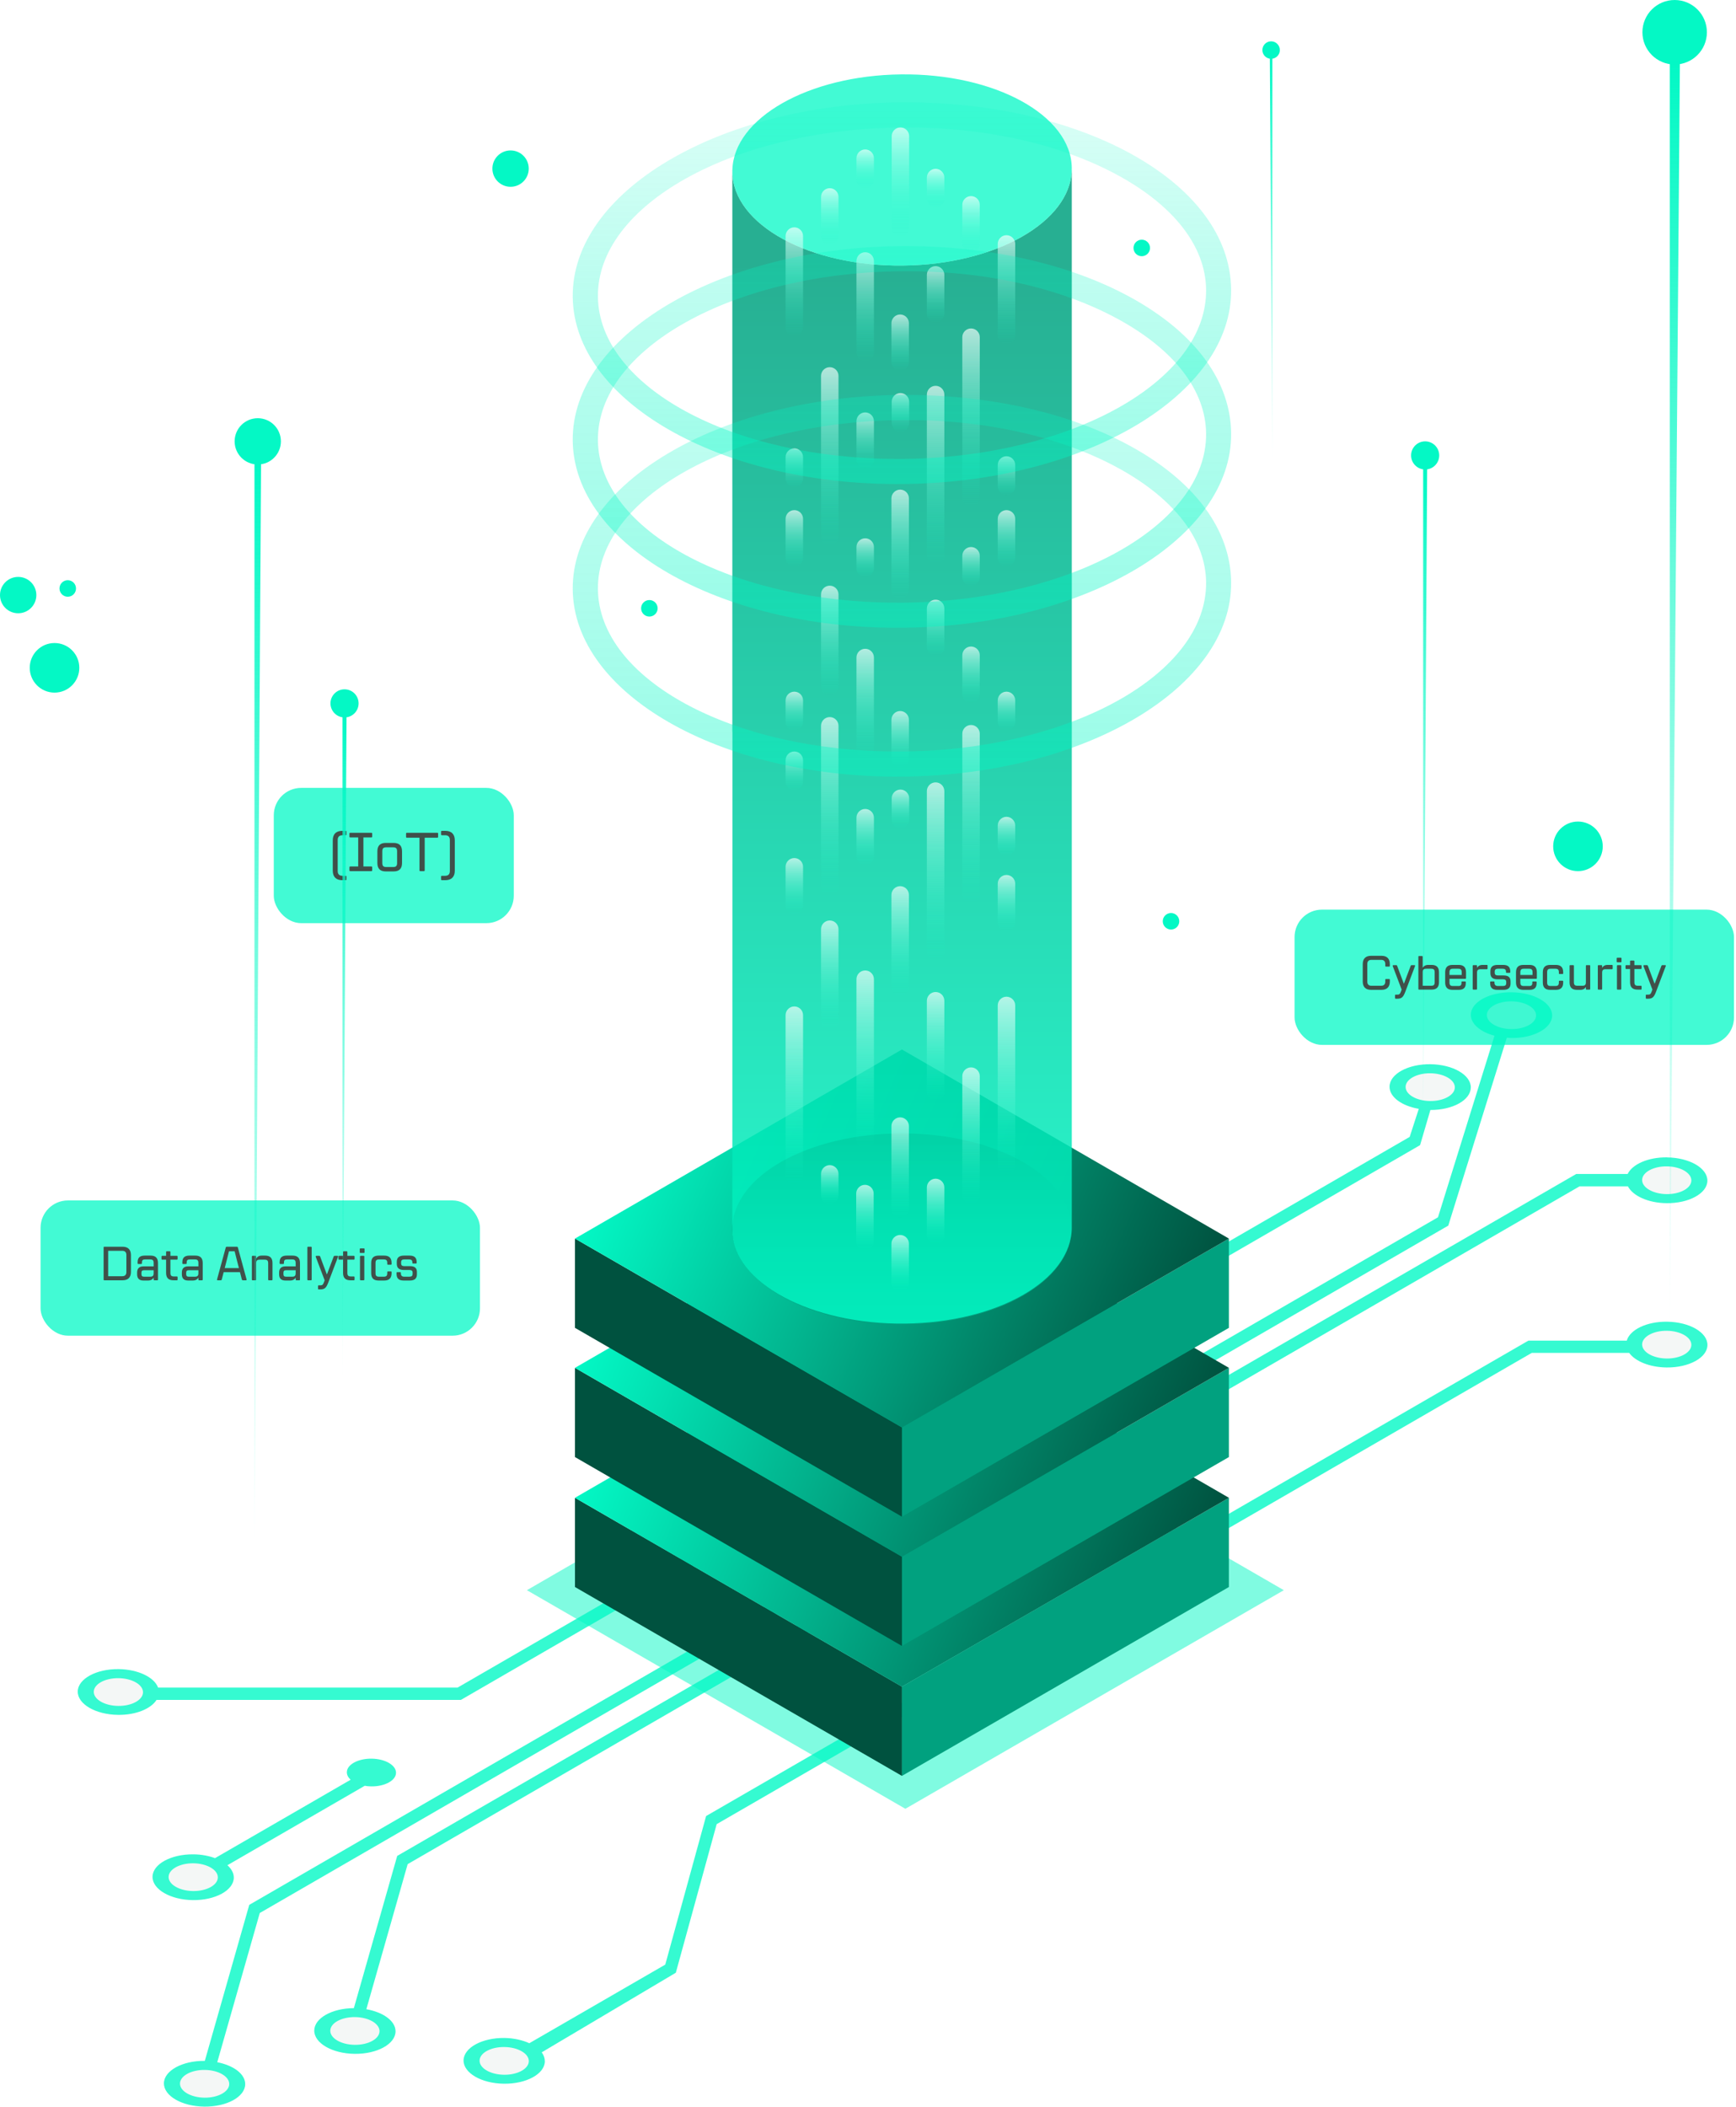 <svg width="676" height="820" viewBox="0 0 676 820" fill="none" xmlns="http://www.w3.org/2000/svg">
<g opacity="0.75" filter="url(#filter0_b_219_402)">
<rect x="106.613" y="306.677" width="93.451" height="52.648" rx="10.667" fill="#03F8C5"/>
<path d="M173.363 342.601H172.083C171.87 342.601 171.763 342.495 171.763 342.281V341.215C171.763 341.001 171.87 340.895 172.083 340.895H173.363C174.537 340.895 175.177 340.255 175.177 339.081V326.921C175.177 325.748 174.537 325.108 173.363 325.108H172.083C171.87 325.108 171.763 325.001 171.763 324.788V323.721C171.763 323.508 171.87 323.401 172.083 323.401H173.363C175.817 323.401 177.097 324.681 177.097 327.135V338.868C177.097 341.321 175.817 342.601 173.363 342.601Z" fill="#00150E"/>
<path d="M158.445 324.148H170.285C170.499 324.148 170.605 324.255 170.605 324.468V325.748C170.605 325.961 170.499 326.068 170.285 326.068H165.379V338.761C165.379 338.975 165.272 339.081 165.059 339.081H163.672C163.459 339.081 163.352 338.975 163.352 338.761V326.068H158.445C158.232 326.068 158.125 325.961 158.125 325.748V324.468C158.125 324.255 158.232 324.148 158.445 324.148Z" fill="#00150E"/>
<path d="M153.244 339.188H150.257C148.017 339.188 146.95 338.121 146.95 335.881V331.401C146.95 329.161 148.017 328.095 150.257 328.095H153.244C155.484 328.095 156.55 329.161 156.55 331.401V335.881C156.55 338.121 155.484 339.188 153.244 339.188ZM150.47 337.481H153.03C154.225 337.481 154.63 337.076 154.63 335.881V331.401C154.63 330.207 154.225 329.801 153.03 329.801H150.47C149.276 329.801 148.87 330.207 148.87 331.401V335.881C148.87 337.076 149.276 337.481 150.47 337.481Z" fill="#00150E"/>
<path d="M144.607 325.961H141.513V337.268H144.607C144.82 337.268 144.927 337.375 144.927 337.588V338.761C144.927 338.975 144.82 339.081 144.607 339.081H136.393C136.18 339.081 136.073 338.975 136.073 338.761V337.588C136.073 337.375 136.18 337.268 136.393 337.268H139.487V325.961H136.393C136.18 325.961 136.073 325.855 136.073 325.641V324.468C136.073 324.255 136.18 324.148 136.393 324.148H144.607C144.82 324.148 144.927 324.255 144.927 324.468V325.641C144.927 325.855 144.82 325.961 144.607 325.961Z" fill="#00150E"/>
<path d="M134.594 342.601H133.314C130.86 342.601 129.58 341.321 129.58 338.868V327.135C129.58 324.681 130.86 323.401 133.314 323.401H134.594C134.807 323.401 134.914 323.508 134.914 323.721V324.788C134.914 325.001 134.807 325.108 134.594 325.108H133.314C132.14 325.108 131.5 325.748 131.5 326.921V339.081C131.5 340.255 132.14 340.895 133.314 340.895H134.594C134.807 340.895 134.914 341.001 134.914 341.215V342.281C134.914 342.495 134.807 342.601 134.594 342.601Z" fill="#00150E"/>
</g>
<g opacity="0.75" filter="url(#filter1_b_219_402)">
<rect x="15.794" y="467.255" width="171.107" height="52.648" rx="10.667" fill="#03F8C5"/>
<path d="M159.55 498.433H157.217C155.257 498.433 154.417 497.593 154.417 495.819V495.446C154.417 495.259 154.51 495.166 154.697 495.166H155.817C156.004 495.166 156.097 495.259 156.097 495.446V495.633C156.097 496.51 156.526 496.939 157.404 496.939H159.457C160.297 496.939 160.67 496.566 160.67 495.913V495.259C160.67 494.699 160.297 494.326 159.457 494.326H157.31C155.388 494.326 154.51 493.542 154.51 491.899V491.153C154.51 489.566 155.35 488.726 157.31 488.726H159.457C161.417 488.726 162.257 489.566 162.257 491.339V491.526C162.257 491.713 162.164 491.806 161.977 491.806H160.857C160.67 491.806 160.577 491.713 160.577 491.526V491.339C160.577 490.555 160.148 490.219 159.308 490.219H157.404C156.564 490.219 156.19 490.593 156.19 491.246V491.806C156.19 492.459 156.564 492.833 157.404 492.833H159.644C161.566 492.833 162.35 493.617 162.35 495.166V496.006C162.35 497.593 161.51 498.433 159.55 498.433Z" fill="#00150E"/>
<path d="M149.586 498.433H147.439C145.479 498.433 144.546 497.499 144.546 495.539V491.619C144.546 489.659 145.479 488.726 147.439 488.726H149.586C151.546 488.726 152.479 489.659 152.479 491.619V491.993C152.479 492.179 152.386 492.273 152.199 492.273H151.079C150.893 492.273 150.799 492.179 150.799 491.993V491.619C150.799 490.574 150.445 490.219 149.399 490.219H147.626C146.581 490.219 146.226 490.574 146.226 491.619V495.539C146.226 496.585 146.581 496.939 147.626 496.939H149.399C150.445 496.939 150.799 496.585 150.799 495.539V495.166C150.799 494.979 150.893 494.886 151.079 494.886H152.199C152.386 494.886 152.479 494.979 152.479 495.166V495.539C152.479 497.499 151.546 498.433 149.586 498.433Z" fill="#00150E"/>
<path d="M141.676 487.699H140.369C140.182 487.699 140.089 487.606 140.089 487.419V486.206C140.089 486.019 140.182 485.926 140.369 485.926H141.676C141.862 485.926 141.956 486.019 141.956 486.206V487.419C141.956 487.606 141.862 487.699 141.676 487.699ZM141.582 498.339H140.462C140.276 498.339 140.182 498.246 140.182 498.059V489.099C140.182 488.913 140.276 488.819 140.462 488.819H141.582C141.769 488.819 141.862 488.913 141.862 489.099V498.059C141.862 498.246 141.769 498.339 141.582 498.339Z" fill="#00150E"/>
<path d="M137.781 490.313H135.261V495.446C135.261 496.491 135.616 496.846 136.661 496.846H137.781C137.968 496.846 138.061 496.939 138.061 497.126V498.059C138.061 498.246 137.968 498.339 137.781 498.339H136.474C134.514 498.339 133.581 497.406 133.581 495.446V490.313H132.088C131.901 490.313 131.808 490.219 131.808 490.033V489.099C131.808 488.913 131.901 488.819 132.088 488.819H133.581V487.326C133.581 487.139 133.674 487.046 133.861 487.046H134.981C135.168 487.046 135.261 487.139 135.261 487.326V488.819H137.781C137.968 488.819 138.061 488.913 138.061 489.099V490.033C138.061 490.219 137.968 490.313 137.781 490.313Z" fill="#00150E"/>
<path d="M124.781 501.886H124.127C123.941 501.886 123.847 501.793 123.847 501.606V500.579C123.847 500.393 123.941 500.299 124.127 500.299H124.799C125.509 500.299 125.789 500.038 126.106 499.179L126.423 498.339L122.951 489.193C122.858 488.95 123.007 488.819 123.269 488.819H124.258C124.482 488.819 124.594 488.894 124.669 489.099L126.255 493.355L127.245 495.969H127.338L129.933 489.099C130.007 488.894 130.119 488.819 130.343 488.819H131.389C131.631 488.819 131.706 488.969 131.613 489.23L127.842 499.179C127.077 501.195 126.461 501.886 124.781 501.886Z" fill="#00150E"/>
<path d="M121.089 498.339H119.969C119.782 498.339 119.689 498.246 119.689 498.059V485.553C119.689 485.366 119.782 485.273 119.969 485.273H121.089C121.276 485.273 121.369 485.366 121.369 485.553V498.059C121.369 498.246 121.276 498.339 121.089 498.339Z" fill="#00150E"/>
<path d="M111.682 488.726H113.922C115.882 488.726 116.815 489.659 116.815 491.619V498.059C116.815 498.246 116.722 498.339 116.535 498.339H115.415C115.228 498.339 115.135 498.246 115.135 498.059V497.406H115.042C114.799 497.854 114.164 498.433 112.988 498.433H111.122C109.516 498.433 108.695 497.611 108.695 496.006V495.353C108.695 493.747 109.516 492.926 111.122 492.926H115.135V491.619C115.135 490.574 114.78 490.219 113.735 490.219H111.775C110.898 490.219 110.562 490.555 110.562 491.433V491.713C110.562 491.899 110.468 491.993 110.282 491.993H109.162C108.975 491.993 108.882 491.899 108.882 491.713V491.358C108.882 489.566 109.722 488.726 111.682 488.726ZM111.402 496.939H113.735C114.78 496.939 115.135 496.585 115.135 495.539V494.419H111.402C110.655 494.419 110.375 494.699 110.375 495.446V495.913C110.375 496.659 110.655 496.939 111.402 496.939Z" fill="#00150E"/>
<path d="M99.479 498.339H98.359C98.172 498.339 98.079 498.246 98.079 498.059V489.099C98.079 488.913 98.172 488.819 98.359 488.819H99.479C99.665 488.819 99.759 488.913 99.759 489.099V489.753H99.852C100.095 489.286 100.748 488.726 101.905 488.726H103.212C105.172 488.726 106.105 489.659 106.105 491.619V498.059C106.105 498.246 106.012 498.339 105.825 498.339H104.705C104.519 498.339 104.425 498.246 104.425 498.059V491.713C104.425 490.667 104.071 490.313 103.025 490.313H101.159C100.113 490.313 99.759 490.667 99.759 491.713V498.059C99.759 498.246 99.665 498.339 99.479 498.339Z" fill="#00150E"/>
<path d="M92.619 485.553L95.998 497.929C96.072 498.171 96.016 498.339 95.774 498.339H94.598C94.374 498.339 94.243 498.265 94.187 498.059L93.44 495.166H87.094L86.347 498.059C86.291 498.265 86.16 498.339 85.936 498.339H84.76C84.518 498.339 84.462 498.171 84.536 497.929L87.915 485.553C87.971 485.366 88.102 485.273 88.326 485.273H92.208C92.432 485.273 92.563 485.366 92.619 485.553ZM89.166 487.046L87.971 491.769L87.504 493.579H93.03L92.563 491.769L91.368 487.046H89.166Z" fill="#00150E"/>
<path d="M73.802 488.726H76.042C78.002 488.726 78.936 489.659 78.936 491.619V498.059C78.936 498.246 78.842 498.339 78.656 498.339H77.536C77.349 498.339 77.256 498.246 77.256 498.059V497.406H77.162C76.92 497.854 76.285 498.433 75.109 498.433H73.242C71.637 498.433 70.816 497.611 70.816 496.006V495.353C70.816 493.747 71.637 492.926 73.242 492.926H77.256V491.619C77.256 490.574 76.901 490.219 75.856 490.219H73.896C73.018 490.219 72.682 490.555 72.682 491.433V491.713C72.682 491.899 72.589 491.993 72.402 491.993H71.282C71.096 491.993 71.002 491.899 71.002 491.713V491.358C71.002 489.566 71.842 488.726 73.802 488.726ZM73.522 496.939H75.856C76.901 496.939 77.256 496.585 77.256 495.539V494.419H73.522C72.776 494.419 72.496 494.699 72.496 495.446V495.913C72.496 496.659 72.776 496.939 73.522 496.939Z" fill="#00150E"/>
<path d="M68.877 490.313H66.357V495.446C66.357 496.491 66.711 496.846 67.757 496.846H68.877C69.063 496.846 69.157 496.939 69.157 497.126V498.059C69.157 498.246 69.063 498.339 68.877 498.339H67.57C65.61 498.339 64.677 497.406 64.677 495.446V490.313H63.183C62.997 490.313 62.903 490.219 62.903 490.033V489.099C62.903 488.913 62.997 488.819 63.183 488.819H64.677V487.326C64.677 487.139 64.77 487.046 64.957 487.046H66.077C66.263 487.046 66.357 487.139 66.357 487.326V488.819H68.877C69.063 488.819 69.157 488.913 69.157 489.099V490.033C69.157 490.219 69.063 490.313 68.877 490.313Z" fill="#00150E"/>
<path d="M56.385 488.726H58.625C60.585 488.726 61.518 489.659 61.518 491.619V498.059C61.518 498.246 61.425 498.339 61.238 498.339H60.118C59.932 498.339 59.838 498.246 59.838 498.059V497.406H59.745C59.502 497.854 58.868 498.433 57.692 498.433H55.825C54.22 498.433 53.398 497.611 53.398 496.006V495.353C53.398 493.747 54.22 492.926 55.825 492.926H59.838V491.619C59.838 490.574 59.484 490.219 58.438 490.219H56.478C55.601 490.219 55.265 490.555 55.265 491.433V491.713C55.265 491.899 55.172 491.993 54.985 491.993H53.865C53.678 491.993 53.585 491.899 53.585 491.713V491.358C53.585 489.566 54.425 488.726 56.385 488.726ZM56.105 496.939H58.438C59.484 496.939 59.838 496.585 59.838 495.539V494.419H56.105C55.358 494.419 55.078 494.699 55.078 495.446V495.913C55.078 496.659 55.358 496.939 56.105 496.939Z" fill="#00150E"/>
<path d="M47.719 498.339H40.626C40.439 498.339 40.346 498.246 40.346 498.059V485.553C40.346 485.366 40.439 485.273 40.626 485.273H47.719C49.866 485.273 50.986 486.393 50.986 488.539V495.073C50.986 497.219 49.866 498.339 47.719 498.339ZM42.119 486.859V496.753H47.626C48.653 496.753 49.213 496.193 49.213 495.166V488.446C49.213 487.419 48.653 486.859 47.626 486.859H42.119Z" fill="#00150E"/>
</g>
<g clip-path="url(#clip0_219_402)">
<path opacity="0.5" d="M499.93 618.961L352.55 533.751L205.171 618.961L352.55 704.049L499.93 618.961Z" fill="url(#paint0_linear_219_402)"/>
<path opacity="0.8" d="M588.666 386.229C579.932 386.128 572.799 390.039 572.739 394.943C572.698 398.55 576.487 401.691 581.959 403.15L559.952 473.81L97.914 740.95L97.063 741.436L79.757 802.167C71.024 802.066 63.891 805.977 63.83 810.88C63.769 815.805 70.801 819.878 79.555 819.979C88.289 820.08 95.421 816.169 95.482 811.265C95.523 807.294 90.943 803.93 84.6 802.694L101.156 744.617L563.154 477.518L563.964 477.052L586.761 403.92C587.329 403.96 587.896 404.021 588.484 404.041C597.217 404.143 604.35 400.232 604.411 395.328C604.472 390.404 597.44 386.331 588.686 386.229H588.666Z" fill="url(#paint1_linear_219_402)"/>
<path d="M588.626 389.756C593.915 389.817 598.19 392.289 598.15 395.268C598.109 398.246 593.793 400.617 588.504 400.556C583.215 400.496 578.94 398.023 578.98 395.045C579.021 392.066 583.337 389.695 588.626 389.756Z" fill="#F4F7F6"/>
<path d="M79.738 805.694C85.027 805.754 89.302 808.227 89.262 811.205C89.221 814.184 84.905 816.555 79.616 816.494C74.327 816.433 70.052 813.961 70.092 810.982C70.133 808.004 74.449 805.633 79.738 805.694Z" fill="#F4F7F6"/>
<path opacity="0.8" d="M649.134 450.487C641.799 450.406 635.638 453.162 633.815 456.951H613.794L154.674 722.388L137.794 781.64C129.303 781.701 122.434 785.51 122.373 790.333C122.312 795.257 129.344 799.33 138.098 799.432C146.832 799.533 153.965 795.622 154.025 790.718C154.066 786.665 149.243 783.221 142.657 782.065L158.747 725.59L615.071 461.774H633.916C635.821 465.462 641.778 468.238 648.932 468.319C657.665 468.42 664.798 464.509 664.859 459.605C664.92 454.681 657.888 450.608 649.134 450.507V450.487Z" fill="url(#paint2_linear_219_402)"/>
<path d="M649.093 453.992C654.382 454.053 658.658 456.525 658.617 459.504C658.576 462.483 654.26 464.853 648.971 464.793C643.682 464.732 639.407 462.26 639.447 459.281C639.488 456.302 643.804 453.931 649.093 453.992Z" fill="#F4F7F6"/>
<path d="M138.261 785.126C143.55 785.186 147.825 787.659 147.785 790.637C147.744 793.616 143.428 795.987 138.139 795.926C132.85 795.866 128.575 793.393 128.615 790.415C128.656 787.436 132.972 785.065 138.261 785.126Z" fill="#F4F7F6"/>
<path opacity="0.8" d="M572.739 423.333C572.8 418.409 565.768 414.336 557.014 414.234C548.28 414.133 541.147 418.044 541.087 422.948C541.046 427.021 545.869 430.466 552.475 431.601L548.929 442.523L178.18 656.875H61.561C60.061 652.842 53.779 649.782 46.201 649.681C37.467 649.58 30.334 653.491 30.273 658.395C30.212 663.319 37.244 667.392 45.998 667.493C52.928 667.574 58.764 665.122 60.953 661.677H179.456L552.151 446.211L552.982 445.725L556.994 432.046C565.646 432.087 572.678 428.217 572.719 423.333H572.739Z" fill="url(#paint3_linear_219_402)"/>
<path d="M46.161 653.207C51.45 653.268 55.725 655.74 55.685 658.719C55.644 661.698 51.328 664.069 46.039 664.008C40.75 663.947 36.474 661.475 36.515 658.496C36.556 655.517 40.872 653.146 46.161 653.207Z" fill="#F4F7F6"/>
<path d="M556.993 417.76C562.282 417.821 566.558 420.293 566.517 423.272C566.477 426.251 562.16 428.622 556.871 428.561C551.583 428.5 547.307 426.028 547.347 423.049C547.388 420.071 551.704 417.7 556.993 417.76Z" fill="#F4F7F6"/>
<path opacity="0.8" d="M649.134 514.46C641.231 514.358 634.706 517.56 633.47 521.815H595.171L275.811 706.379L274.96 706.866L259.053 764.699L206.124 795.297C203.449 794.082 200.105 793.312 196.438 793.251C187.704 793.15 180.571 797.06 180.51 801.964C180.449 806.888 187.481 810.961 196.235 811.063C204.969 811.164 212.102 807.253 212.162 802.349C212.162 801.113 211.737 799.938 210.947 798.844L263.167 767.86L279.074 710.027L596.468 526.598H634.402C636.753 529.86 642.366 532.191 648.951 532.272C657.685 532.373 664.818 528.462 664.879 523.558C664.94 518.634 657.908 514.561 649.154 514.46H649.134Z" fill="url(#paint4_linear_219_402)"/>
<path d="M196.397 796.777C201.686 796.838 205.961 799.31 205.921 802.289C205.88 805.267 201.564 807.638 196.275 807.577C190.986 807.517 186.71 805.044 186.751 802.066C186.792 799.087 191.108 796.716 196.397 796.777Z" fill="#F4F7F6"/>
<path d="M649.093 517.986C654.382 518.047 658.658 520.519 658.617 523.498C658.577 526.476 654.261 528.847 648.972 528.786C643.683 528.726 639.407 526.253 639.448 523.275C639.488 520.296 643.804 517.925 649.093 517.986Z" fill="#F4F7F6"/>
<path opacity="0.8" d="M144.704 684.535C139.415 684.474 135.079 686.845 135.059 689.824C135.059 690.898 135.606 691.891 136.538 692.742L83.73 723.259C81.298 722.368 78.441 721.8 75.32 721.78C66.587 721.679 59.454 725.59 59.393 730.493C59.332 735.418 66.364 739.491 75.118 739.592C83.852 739.693 90.984 735.782 91.045 730.879C91.066 729.095 90.133 727.434 88.553 726.015L142.029 695.092C142.84 695.234 143.671 695.336 144.562 695.336C149.851 695.396 154.188 693.025 154.208 690.047C154.248 687.068 149.973 684.596 144.684 684.535H144.704Z" fill="url(#paint5_linear_219_402)"/>
<path d="M75.301 725.266C80.59 725.326 84.865 727.799 84.825 730.777C84.784 733.756 80.468 736.127 75.179 736.066C69.89 736.005 65.615 733.533 65.655 730.554C65.696 727.576 70.012 725.205 75.301 725.266Z" fill="#F4F7F6"/>
<path d="M478.531 617.726L351.212 691.243V656.511L478.531 582.993V617.726Z" fill="url(#paint6_linear_219_402)"/>
<path d="M223.895 617.726L351.213 691.243V656.511L223.895 582.993V617.726Z" fill="url(#paint7_linear_219_402)"/>
<path d="M478.531 582.993L351.213 509.395L223.895 582.993L351.213 656.511L478.531 582.993Z" fill="url(#paint8_linear_219_402)"/>
<path d="M478.531 567.146L351.212 640.664V605.932L478.531 532.414V567.146Z" fill="url(#paint9_linear_219_402)"/>
<path d="M223.895 567.146L351.213 640.664V605.932L223.895 532.414V567.146Z" fill="url(#paint10_linear_219_402)"/>
<path d="M478.531 532.414L351.213 458.795L223.895 532.414L351.213 605.932L478.531 532.414Z" fill="url(#paint11_linear_219_402)"/>
<path d="M478.531 516.852L351.212 590.349V555.617L478.531 482.099V516.852Z" fill="url(#paint12_linear_219_402)"/>
<path d="M223.895 516.852L351.213 590.349V555.617L223.895 482.099V516.852Z" fill="url(#paint13_linear_219_402)"/>
<path d="M478.531 482.099L351.213 408.5L223.895 482.099L351.213 555.616L478.531 482.099Z" fill="url(#paint14_linear_219_402)"/>
<path d="M351.213 441.166C314.738 441.166 285.173 457.803 285.173 478.33C285.173 498.857 314.738 515.494 351.213 515.494C387.688 515.494 417.253 498.857 417.253 478.33C417.253 457.803 387.688 441.166 351.213 441.166Z" fill="url(#paint15_linear_219_402)"/>
<path opacity="0.85" d="M417.334 66.162C416.828 86.365 387.749 102.941 351.699 103.366C315.204 103.792 285.416 87.479 285.173 66.931C285.173 66.668 285.173 66.425 285.193 66.162H285.173V284.85H285.213C285.213 285.255 285.173 470.569 285.173 478.755C285.173 499.303 315.873 515.616 352.368 515.19C388.661 514.764 417.253 498.209 417.354 477.823V477.54V66.162H417.334Z" fill="url(#paint16_linear_219_402)"/>
<path opacity="0.75" d="M350.828 28.957C314.778 29.382 285.7 45.958 285.193 66.161C285.193 66.425 285.173 66.668 285.173 66.931C285.416 87.479 315.204 103.791 351.699 103.366C387.749 102.94 416.828 86.365 417.334 66.161C417.334 65.898 417.354 65.635 417.354 65.391C417.132 44.844 387.344 28.531 350.828 28.957Z" fill="url(#paint17_linear_219_402)"/>
<g opacity="0.65">
<path d="M364.324 458.795C362.46 458.795 360.92 460.315 360.92 462.199V480.883C360.92 482.747 362.439 484.287 364.324 484.287C366.188 484.287 367.728 482.767 367.728 480.883V462.199C367.728 460.335 366.209 458.795 364.324 458.795Z" fill="url(#paint18_linear_219_402)"/>
<path d="M309.308 461.065C307.444 461.065 305.904 459.545 305.904 457.66V395.146C305.904 393.282 307.423 391.742 309.308 391.742C311.172 391.742 312.712 393.262 312.712 395.146V457.66C312.712 459.525 311.192 461.065 309.308 461.065Z" fill="url(#paint19_linear_219_402)"/>
<path d="M323.107 400.739C321.243 400.739 319.703 399.219 319.703 397.334V361.69C319.703 359.826 321.223 358.286 323.107 358.286C324.972 358.286 326.512 359.806 326.512 361.69V397.334C326.512 399.199 324.992 400.739 323.107 400.739Z" fill="url(#paint20_linear_219_402)"/>
<path d="M309.308 333.99C307.444 333.99 305.904 335.51 305.904 337.394V352.491C305.904 354.355 307.423 355.895 309.308 355.895C311.172 355.895 312.712 354.375 312.712 352.491V337.394C312.712 335.53 311.192 333.99 309.308 333.99Z" fill="url(#paint21_linear_219_402)"/>
<path d="M323.107 348.438C321.243 348.438 319.703 346.918 319.703 345.033V282.519C319.703 280.655 321.223 279.115 323.107 279.115C324.972 279.115 326.512 280.635 326.512 282.519V345.033C326.512 346.898 324.992 348.438 323.107 348.438Z" fill="url(#paint22_linear_219_402)"/>
<path d="M336.907 447.063C335.043 447.063 333.503 445.543 333.503 443.658V381.144C333.503 379.28 335.022 377.74 336.907 377.74C338.771 377.74 340.311 379.26 340.311 381.144V443.658C340.311 445.523 338.792 447.063 336.907 447.063Z" fill="url(#paint23_linear_219_402)"/>
<path d="M336.907 294.981C335.043 294.981 333.503 293.462 333.503 291.577V255.933C333.503 254.069 335.022 252.528 336.907 252.528C338.771 252.528 340.311 254.048 340.311 255.933V291.577C340.311 293.441 338.792 294.981 336.907 294.981Z" fill="url(#paint24_linear_219_402)"/>
<path d="M323.107 270.422C321.243 270.422 319.703 268.902 319.703 267.017V231.373C319.703 229.509 321.223 227.969 323.107 227.969C324.972 227.969 326.512 229.489 326.512 231.373V267.017C326.512 268.882 324.992 270.422 323.107 270.422Z" fill="url(#paint25_linear_219_402)"/>
<path d="M350.626 92.038C348.762 92.038 347.222 90.519 347.222 88.634V53.01C347.222 51.146 348.742 49.606 350.626 49.606C352.491 49.606 354.031 51.126 354.031 53.01V88.634C354.031 90.499 352.511 92.038 350.626 92.038Z" fill="url(#paint26_linear_219_402)"/>
<path d="M309.308 130.925C307.444 130.925 305.904 129.405 305.904 127.521V91.897C305.904 90.032 307.423 88.492 309.308 88.492C311.172 88.492 312.712 90.012 312.712 91.897V127.541C312.712 129.405 311.192 130.945 309.308 130.945V130.925Z" fill="url(#paint27_linear_219_402)"/>
<path d="M323.107 73.254C321.243 73.254 319.703 74.774 319.703 76.658V91.755C319.703 93.619 321.223 95.159 323.107 95.159C324.972 95.159 326.512 93.639 326.512 91.755V76.658C326.512 74.794 324.992 73.254 323.107 73.254Z" fill="url(#paint28_linear_219_402)"/>
<path d="M350.524 276.764C348.66 276.764 347.12 278.284 347.12 280.169V295.265C347.12 297.13 348.64 298.67 350.524 298.67C352.388 298.67 353.929 297.15 353.929 295.265V280.169C353.929 278.304 352.409 276.764 350.524 276.764Z" fill="url(#paint29_linear_219_402)"/>
<path d="M336.907 314.881C335.043 314.881 333.503 316.401 333.503 318.285V333.382C333.503 335.246 335.022 336.786 336.907 336.786C338.771 336.786 340.311 335.266 340.311 333.382V318.285C340.311 316.421 338.792 314.881 336.907 314.881Z" fill="url(#paint30_linear_219_402)"/>
<path d="M309.308 292.509C307.444 292.509 305.904 294.029 305.904 295.913V304.201C305.904 306.066 307.423 307.606 309.308 307.606C311.172 307.606 312.712 306.086 312.712 304.201V295.913C312.712 294.049 311.192 292.509 309.308 292.509Z" fill="url(#paint31_linear_219_402)"/>
<path d="M391.923 457.275C393.788 457.275 395.328 455.756 395.328 453.871V391.357C395.328 389.493 393.808 387.953 391.923 387.953C390.059 387.953 388.519 389.472 388.519 391.357V453.871C388.519 455.735 390.039 457.275 391.923 457.275Z" fill="url(#paint32_linear_219_402)"/>
<path d="M391.923 340.575C393.788 340.575 395.328 342.095 395.328 343.98V359.076C395.328 360.941 393.808 362.481 391.923 362.481C390.059 362.481 388.519 360.961 388.519 359.076V343.98C388.519 342.115 390.039 340.575 391.923 340.575Z" fill="url(#paint33_linear_219_402)"/>
<path d="M378.124 415.471C379.988 415.471 381.528 416.991 381.528 418.875V465.219C381.528 467.083 380.008 468.623 378.124 468.623C376.259 468.623 374.719 467.103 374.719 465.219V418.875C374.719 417.011 376.239 415.471 378.124 415.471Z" fill="url(#paint34_linear_219_402)"/>
<path d="M378.124 351.518C379.988 351.518 381.528 349.998 381.528 348.113V285.599C381.528 283.735 380.008 282.195 378.124 282.195C376.259 282.195 374.719 283.715 374.719 285.599V348.113C374.719 349.978 376.239 351.518 378.124 351.518Z" fill="url(#paint35_linear_219_402)"/>
<path d="M391.923 134.005C393.788 134.005 395.328 132.485 395.328 130.601V94.956C395.328 93.092 393.808 91.552 391.923 91.552C390.059 91.552 388.519 93.072 388.519 94.956V130.601C388.519 132.465 390.039 134.005 391.923 134.005Z" fill="url(#paint36_linear_219_402)"/>
<path d="M378.124 76.334C379.988 76.334 381.528 77.854 381.528 79.738V94.835C381.528 96.699 380.008 98.239 378.124 98.239C376.259 98.239 374.719 96.719 374.719 94.835V79.738C374.719 77.874 376.239 76.334 378.124 76.334Z" fill="url(#paint37_linear_219_402)"/>
<path d="M391.923 317.941C393.788 317.941 395.328 319.46 395.328 321.345V329.633C395.328 331.497 393.808 333.037 391.923 333.037C390.059 333.037 388.519 331.518 388.519 329.633V321.345C388.519 319.481 390.039 317.941 391.923 317.941Z" fill="url(#paint38_linear_219_402)"/>
<path d="M350.626 307.343C348.762 307.343 347.222 308.862 347.222 310.747V319.035C347.222 320.899 348.742 322.439 350.626 322.439C352.491 322.439 354.031 320.919 354.031 319.035V310.747C354.031 308.883 352.511 307.343 350.626 307.343Z" fill="url(#paint39_linear_219_402)"/>
<path d="M378.124 212.933C376.259 212.933 374.719 214.453 374.719 216.337V224.625C374.719 226.489 376.239 228.029 378.124 228.029C379.988 228.029 381.528 226.51 381.528 224.625V216.337C381.528 214.473 380.008 212.933 378.124 212.933Z" fill="url(#paint40_linear_219_402)"/>
<path d="M336.907 58.177C335.043 58.177 333.503 59.697 333.503 61.582V69.87C333.503 71.734 335.022 73.274 336.907 73.274C338.771 73.274 340.311 71.754 340.311 69.87V61.582C340.311 59.717 338.792 58.177 336.907 58.177Z" fill="url(#paint41_linear_219_402)"/>
<path d="M364.324 65.716C362.46 65.716 360.92 67.235 360.92 69.12V77.408C360.92 79.272 362.439 80.812 364.324 80.812C366.188 80.812 367.728 79.292 367.728 77.408V69.12C367.728 67.256 366.209 65.716 364.324 65.716Z" fill="url(#paint42_linear_219_402)"/>
<path d="M364.324 428.582C362.46 428.582 360.92 427.062 360.92 425.177V389.533C360.92 387.669 362.439 386.129 364.324 386.129C366.188 386.129 367.728 387.648 367.728 389.533V425.177C367.728 427.042 366.209 428.582 364.324 428.582Z" fill="url(#paint43_linear_219_402)"/>
<path d="M350.524 480.701C348.66 480.701 347.12 482.22 347.12 484.105V499.202C347.12 501.066 348.64 502.606 350.524 502.606C352.388 502.606 353.929 501.086 353.929 499.202V484.105C353.929 482.241 352.409 480.701 350.524 480.701Z" fill="url(#paint44_linear_219_402)"/>
<path d="M378.124 251.657C376.259 251.657 374.719 253.177 374.719 255.062V270.158C374.719 272.022 376.239 273.563 378.124 273.563C379.988 273.563 381.528 272.043 381.528 270.158V255.062C381.528 253.197 380.008 251.657 378.124 251.657Z" fill="url(#paint45_linear_219_402)"/>
<path d="M391.923 198.566C390.059 198.566 388.519 200.085 388.519 201.97V217.067C388.519 218.931 390.039 220.471 391.923 220.471C393.788 220.471 395.328 218.951 395.328 217.067V201.97C395.328 200.106 393.808 198.566 391.923 198.566Z" fill="url(#paint46_linear_219_402)"/>
<path d="M364.324 373.849C362.46 373.849 360.92 372.329 360.92 370.444V307.93C360.92 306.066 362.439 304.526 364.324 304.526C366.188 304.526 367.728 306.046 367.728 307.93V370.444C367.728 372.309 366.209 373.849 364.324 373.849Z" fill="url(#paint47_linear_219_402)"/>
<path d="M350.524 387.365C348.66 387.365 347.12 385.845 347.12 383.961V348.337C347.12 346.472 348.64 344.932 350.524 344.932C352.388 344.932 353.929 346.452 353.929 348.337V383.961C353.929 385.825 352.409 387.365 350.524 387.365Z" fill="url(#paint48_linear_219_402)"/>
<path d="M364.324 233.42C362.46 233.42 360.92 234.94 360.92 236.824V251.921C360.92 253.785 362.439 255.325 364.324 255.325C366.188 255.325 367.728 253.805 367.728 251.921V236.824C367.728 234.96 366.209 233.42 364.324 233.42Z" fill="url(#paint49_linear_219_402)"/>
<path d="M336.907 209.529C335.043 209.529 333.503 211.048 333.503 212.933V221.221C333.503 223.085 335.022 224.625 336.907 224.625C338.771 224.625 340.311 223.105 340.311 221.221V212.933C340.311 211.069 338.792 209.529 336.907 209.529Z" fill="url(#paint50_linear_219_402)"/>
<path d="M309.308 269.226C307.444 269.226 305.904 270.746 305.904 272.631V280.919C305.904 282.783 307.423 284.323 309.308 284.323C311.172 284.323 312.712 282.803 312.712 280.919V272.631C312.712 270.766 311.192 269.226 309.308 269.226Z" fill="url(#paint51_linear_219_402)"/>
<path d="M391.923 269.226C390.059 269.226 388.519 270.746 388.519 272.631V280.919C388.519 282.783 390.039 284.323 391.923 284.323C393.788 284.323 395.328 282.803 395.328 280.919V272.631C395.328 270.766 393.808 269.226 391.923 269.226Z" fill="url(#paint52_linear_219_402)"/>
<path d="M323.107 212.244C321.243 212.244 319.703 210.724 319.703 208.84V146.325C319.703 144.461 321.223 142.921 323.107 142.921C324.972 142.921 326.512 144.441 326.512 146.325V208.84C326.512 210.704 324.992 212.244 323.107 212.244Z" fill="url(#paint53_linear_219_402)"/>
<path d="M336.907 140.631C335.043 140.631 333.503 139.111 333.503 137.227V101.582C333.503 99.718 335.022 98.178 336.907 98.178C338.771 98.178 340.311 99.698 340.311 101.582V137.227C340.311 139.091 338.792 140.631 336.907 140.631Z" fill="url(#paint54_linear_219_402)"/>
<path d="M350.524 122.414C348.66 122.414 347.12 123.934 347.12 125.818V140.915C347.12 142.779 348.64 144.319 350.524 144.319C352.388 144.319 353.929 142.799 353.929 140.915V125.818C353.929 123.954 352.409 122.414 350.524 122.414Z" fill="url(#paint55_linear_219_402)"/>
<path d="M309.308 198.566C307.444 198.566 305.904 200.085 305.904 201.97V217.067C305.904 218.931 307.423 220.471 309.308 220.471C311.172 220.471 312.712 218.951 312.712 217.067V201.97C312.712 200.106 311.192 198.566 309.308 198.566Z" fill="url(#paint56_linear_219_402)"/>
<path d="M336.907 160.531C335.043 160.531 333.503 162.05 333.503 163.935V179.032C333.503 180.896 335.022 182.436 336.907 182.436C338.771 182.436 340.311 180.916 340.311 179.032V163.935C340.311 162.071 338.792 160.531 336.907 160.531Z" fill="url(#paint57_linear_219_402)"/>
<path d="M309.308 174.533C307.444 174.533 305.904 176.053 305.904 177.937V186.225C305.904 188.089 307.423 189.629 309.308 189.629C311.172 189.629 312.712 188.11 312.712 186.225V177.937C312.712 176.073 311.192 174.533 309.308 174.533Z" fill="url(#paint58_linear_219_402)"/>
<path d="M378.124 197.167C379.988 197.167 381.528 195.647 381.528 193.763V131.249C381.528 129.384 380.008 127.844 378.124 127.844C376.259 127.844 374.719 129.364 374.719 131.249V193.763C374.719 195.627 376.239 197.167 378.124 197.167Z" fill="url(#paint59_linear_219_402)"/>
<path d="M391.923 177.593C393.788 177.593 395.328 179.113 395.328 180.997V189.285C395.328 191.149 393.808 192.69 391.923 192.69C390.059 192.69 388.519 191.17 388.519 189.285V180.997C388.519 179.133 390.039 177.593 391.923 177.593Z" fill="url(#paint60_linear_219_402)"/>
<path d="M350.626 152.992C348.762 152.992 347.222 154.512 347.222 156.397V164.684C347.222 166.549 348.742 168.089 350.626 168.089C352.491 168.089 354.031 166.569 354.031 164.684V156.397C354.031 154.532 352.511 152.992 350.626 152.992Z" fill="url(#paint61_linear_219_402)"/>
<path d="M364.324 219.498C362.46 219.498 360.92 217.979 360.92 216.094V153.58C360.92 151.716 362.439 150.176 364.324 150.176C366.188 150.176 367.728 151.695 367.728 153.58V216.094C367.728 217.958 366.209 219.498 364.324 219.498Z" fill="url(#paint62_linear_219_402)"/>
<path d="M350.524 233.015C348.66 233.015 347.12 231.495 347.12 229.61V193.986C347.12 192.122 348.64 190.582 350.524 190.582C352.388 190.582 353.929 192.102 353.929 193.986V229.61C353.929 231.475 352.409 233.015 350.524 233.015Z" fill="url(#paint63_linear_219_402)"/>
<path d="M364.324 103.589C362.46 103.589 360.92 105.108 360.92 106.993V122.089C360.92 123.954 362.439 125.494 364.324 125.494C366.188 125.494 367.728 123.974 367.728 122.089V106.993C367.728 105.129 366.209 103.589 364.324 103.589Z" fill="url(#paint64_linear_219_402)"/>
<path d="M350.524 434.925C348.66 434.925 347.12 436.445 347.12 438.329V470.549C347.12 472.413 348.64 473.953 350.524 473.953C352.388 473.953 353.929 472.433 353.929 470.549V438.329C353.929 436.465 352.409 434.925 350.524 434.925Z" fill="url(#paint65_linear_219_402)"/>
<path d="M323.107 453.527C321.243 453.527 319.703 455.047 319.703 456.931V465.219C319.703 467.083 321.223 468.623 323.107 468.623C324.972 468.623 326.512 467.104 326.512 465.219V456.931C326.512 455.067 324.992 453.527 323.107 453.527Z" fill="url(#paint66_linear_219_402)"/>
<path d="M336.806 461.186C334.941 461.186 333.401 462.706 333.401 464.591V483.274C333.401 485.138 334.921 486.678 336.806 486.678C338.67 486.678 340.21 485.159 340.21 483.274V464.591C340.21 462.726 338.69 461.186 336.806 461.186Z" fill="url(#paint67_linear_219_402)"/>
</g>
<g opacity="0.5">
<path opacity="0.8" d="M349.451 302.297C279.965 302.297 223.51 269.955 223.024 229.509C222.537 188.555 279.662 154.552 350.342 153.722C384.082 153.418 415.997 160.388 440.172 173.621C465.239 187.339 479.16 206.124 479.403 226.489C479.889 267.443 422.765 301.446 352.085 302.276C351.213 302.276 350.322 302.276 349.451 302.276V302.297ZM350.464 163.509C285.173 164.279 232.406 193.824 232.832 229.387C233.237 264.484 285.295 292.509 349.41 292.509C350.281 292.509 351.132 292.509 352.004 292.509C417.294 291.739 470.061 262.174 469.656 226.611C469.454 209.913 457.336 194.148 435.511 182.213C412.796 169.771 382.643 163.124 350.504 163.509H350.464Z" fill="url(#paint68_linear_219_402)"/>
</g>
<g opacity="0.5">
<path opacity="0.8" d="M349.451 244.362C279.965 244.362 223.51 212.021 223.024 171.574C222.537 130.621 279.662 96.618 350.342 95.787C384.082 95.483 415.997 102.454 440.172 115.686C465.239 129.405 479.16 148.19 479.403 168.555C479.889 209.508 422.765 243.511 352.085 244.342C351.213 244.342 350.322 244.342 349.451 244.342V244.362ZM350.464 105.575C285.173 106.345 232.406 135.889 232.832 171.453C233.237 206.55 285.295 234.575 349.41 234.575C350.281 234.575 351.132 234.575 352.004 234.575C417.294 233.805 470.061 204.24 469.656 168.676C469.454 151.979 457.336 136.214 435.511 124.278C412.796 111.836 382.643 105.19 350.504 105.575H350.464Z" fill="url(#paint69_linear_219_402)"/>
</g>
<g opacity="0.5">
<path opacity="0.8" d="M349.451 188.413C279.965 188.413 223.51 156.072 223.024 115.625C222.537 74.672 279.662 40.669 350.342 39.838C384.082 39.534 415.997 46.505 440.172 59.737C465.239 73.456 479.16 92.241 479.403 112.606C479.889 153.559 422.765 187.562 352.085 188.393C351.213 188.393 350.322 188.393 349.451 188.393V188.413ZM350.464 49.626C285.173 50.396 232.406 79.941 232.832 115.504C233.237 150.601 285.295 178.626 349.41 178.626C350.281 178.626 351.132 178.626 352.004 178.626C417.294 177.856 470.061 148.291 469.656 112.728C469.454 96.03 457.336 80.265 435.511 68.329C412.796 55.887 382.643 49.241 350.504 49.626H350.464Z" fill="url(#paint70_linear_219_402)"/>
</g>
</g>
<path d="M109.381 171.792C109.381 176.767 105.348 180.8 100.373 180.8C95.398 180.8 91.365 176.767 91.365 171.792C91.365 166.817 95.398 162.784 100.373 162.784C105.348 162.784 109.381 166.817 109.381 171.792Z" fill="#04F8C5"/>
<path d="M99.086 179.513H101.66L99.086 609.316V179.513Z" fill="url(#paint71_linear_219_402)"/>
<path d="M139.637 273.782C139.637 276.808 137.185 279.26 134.16 279.26C131.135 279.26 128.683 276.808 128.683 273.782C128.683 270.757 131.135 268.305 134.16 268.305C137.185 268.305 139.637 270.757 139.637 273.782Z" fill="#04F8C5"/>
<path d="M133.378 278.478H134.943L133.378 539.827V278.478Z" fill="url(#paint72_linear_219_402)"/>
<path d="M560.433 177.27C560.433 180.295 557.981 182.747 554.956 182.747C551.931 182.747 549.479 180.295 549.479 177.27C549.479 174.245 551.931 171.792 554.956 171.792C557.981 171.792 560.433 174.245 560.433 177.27Z" fill="#04F8C5"/>
<path d="M554.174 181.964H555.739L554.174 443.314V181.964Z" fill="url(#paint73_linear_219_402)"/>
<path d="M491.571 19.486C491.571 21.364 493.094 22.887 494.972 22.887C496.85 22.887 498.373 21.364 498.373 19.486C498.373 17.608 496.85 16.085 494.972 16.085C493.094 16.085 491.571 17.608 491.571 19.486Z" fill="#04F8C5"/>
<path d="M495.458 22.401H494.486L495.458 184.661V22.401Z" fill="url(#paint74_linear_219_402)"/>
<path d="M664.667 12.555C664.667 19.489 659.046 25.11 652.112 25.11C645.178 25.11 639.557 19.489 639.557 12.555C639.557 5.621 645.178 -0 652.112 -0C659.046 -0 664.667 5.621 664.667 12.555Z" fill="#04F8C5"/>
<path d="M650.208 23.692H654.157L650.208 518.587V23.692Z" fill="url(#paint75_linear_219_402)"/>
<path d="M30.883 259.94C30.883 265.271 26.562 269.592 21.232 269.592C15.902 269.592 11.581 265.271 11.581 259.94C11.581 254.61 15.902 250.289 21.232 250.289C26.562 250.289 30.883 254.61 30.883 259.94Z" fill="#04F8C5"/>
<path d="M624.115 329.43C624.115 334.76 619.794 339.081 614.464 339.081C609.133 339.081 604.812 334.76 604.812 329.43C604.812 324.099 609.133 319.778 614.464 319.778C619.794 319.778 624.115 324.099 624.115 329.43Z" fill="#04F8C5"/>
<path d="M14.155 231.63C14.155 235.539 10.986 238.708 7.078 238.708C3.169 238.708 0 235.539 0 231.63C0 227.721 3.169 224.553 7.078 224.553C10.986 224.553 14.155 227.721 14.155 231.63Z" fill="#04F8C5"/>
<path d="M205.894 65.629C205.894 69.537 202.726 72.706 198.817 72.706C194.908 72.706 191.739 69.537 191.739 65.629C191.739 61.72 194.908 58.551 198.817 58.551C202.726 58.551 205.894 61.72 205.894 65.629Z" fill="#04F8C5"/>
<path d="M29.598 229.057C29.598 230.833 28.157 232.274 26.381 232.274C24.604 232.274 23.164 230.833 23.164 229.057C23.164 227.28 24.604 225.839 26.381 225.839C28.157 225.839 29.598 227.28 29.598 229.057Z" fill="#04F8C5"/>
<path d="M256.08 236.777C256.08 238.554 254.64 239.994 252.863 239.994C251.086 239.994 249.646 238.554 249.646 236.777C249.646 235.001 251.086 233.56 252.863 233.56C254.64 233.56 256.08 235.001 256.08 236.777Z" fill="#04F8C5"/>
<path d="M459.211 358.594C459.211 360.371 457.771 361.811 455.994 361.811C454.217 361.811 452.777 360.371 452.777 358.594C452.777 356.818 454.217 355.377 455.994 355.377C457.771 355.377 459.211 356.818 459.211 358.594Z" fill="#04F8C5"/>
<path d="M447.819 96.513C447.819 98.289 446.379 99.73 444.602 99.73C442.825 99.73 441.385 98.289 441.385 96.513C441.385 94.736 442.825 93.295 444.602 93.295C446.379 93.295 447.819 94.736 447.819 96.513Z" fill="#04F8C5"/>
<g opacity="0.75" filter="url(#filter2_b_219_402)">
<rect x="504.109" y="354.061" width="171.107" height="52.648" rx="10.667" fill="#03F8C5"/>
<path d="M641.802 388.739H641.149C640.962 388.739 640.869 388.645 640.869 388.459V387.432C640.869 387.245 640.962 387.152 641.149 387.152H641.821C642.53 387.152 642.81 386.891 643.127 386.032L643.445 385.192L639.973 376.045C639.879 375.803 640.029 375.672 640.29 375.672H641.279C641.503 375.672 641.615 375.747 641.69 375.952L643.277 380.208L644.266 382.821H644.359L646.954 375.952C647.029 375.747 647.141 375.672 647.365 375.672H648.41C648.653 375.672 648.727 375.821 648.634 376.083L644.863 386.032C644.098 388.048 643.482 388.739 641.802 388.739Z" fill="#00150E"/>
<path d="M638.952 377.165H636.432V382.299C636.432 383.344 636.787 383.699 637.832 383.699H638.952C639.139 383.699 639.232 383.792 639.232 383.979V384.912C639.232 385.099 639.139 385.192 638.952 385.192H637.646C635.686 385.192 634.752 384.259 634.752 382.299V377.165H633.259C633.072 377.165 632.979 377.072 632.979 376.885V375.952C632.979 375.765 633.072 375.672 633.259 375.672H634.752V374.179C634.752 373.992 634.846 373.899 635.032 373.899H636.152C636.339 373.899 636.432 373.992 636.432 374.179V375.672H638.952C639.139 375.672 639.232 375.765 639.232 375.952V376.885C639.232 377.072 639.139 377.165 638.952 377.165Z" fill="#00150E"/>
<path d="M631.135 374.552H629.829C629.642 374.552 629.549 374.459 629.549 374.272V373.059C629.549 372.872 629.642 372.779 629.829 372.779H631.135C631.322 372.779 631.415 372.872 631.415 373.059V374.272C631.415 374.459 631.322 374.552 631.135 374.552ZM631.042 385.192H629.922C629.735 385.192 629.642 385.099 629.642 384.912V375.952C629.642 375.765 629.735 375.672 629.922 375.672H631.042C631.229 375.672 631.322 375.765 631.322 375.952V384.912C631.322 385.099 631.229 385.192 631.042 385.192Z" fill="#00150E"/>
<path d="M623.591 385.192H622.471C622.284 385.192 622.191 385.099 622.191 384.912V375.952C622.191 375.765 622.284 375.672 622.471 375.672H623.591C623.778 375.672 623.871 375.765 623.871 375.952V376.605H623.964C624.207 376.139 624.86 375.579 626.018 375.579H627.698C627.884 375.579 627.978 375.672 627.978 375.859V376.979C627.978 377.165 627.884 377.259 627.698 377.259H625.271C624.226 377.259 623.871 377.613 623.871 378.659V384.912C623.871 385.099 623.778 385.192 623.591 385.192Z" fill="#00150E"/>
<path d="M615.402 385.285H614.095C612.135 385.285 611.202 384.352 611.202 382.392V375.952C611.202 375.765 611.295 375.672 611.482 375.672H612.602C612.788 375.672 612.882 375.765 612.882 375.952V382.299C612.882 383.344 613.236 383.699 614.282 383.699H616.148C617.194 383.699 617.548 383.344 617.548 382.299V375.952C617.548 375.765 617.642 375.672 617.828 375.672H618.948C619.135 375.672 619.228 375.765 619.228 375.952V384.912C619.228 385.099 619.135 385.192 618.948 385.192H617.828C617.642 385.192 617.548 385.099 617.548 384.912V384.259H617.455C617.194 384.744 616.559 385.285 615.402 385.285Z" fill="#00150E"/>
<path d="M605.815 385.285H603.668C601.708 385.285 600.775 384.352 600.775 382.392V378.472C600.775 376.512 601.708 375.579 603.668 375.579H605.815C607.775 375.579 608.708 376.512 608.708 378.472V378.845C608.708 379.032 608.615 379.125 608.428 379.125H607.308C607.122 379.125 607.028 379.032 607.028 378.845V378.472C607.028 377.427 606.674 377.072 605.628 377.072H603.855C602.81 377.072 602.455 377.427 602.455 378.472V382.392C602.455 383.437 602.81 383.792 603.855 383.792H605.628C606.674 383.792 607.028 383.437 607.028 382.392V382.019C607.028 381.832 607.122 381.739 607.308 381.739H608.428C608.615 381.739 608.708 381.832 608.708 382.019V382.392C608.708 384.352 607.775 385.285 605.815 385.285Z" fill="#00150E"/>
<path d="M593.228 375.579H595.561C597.521 375.579 598.454 376.512 598.454 378.472V380.712C598.454 380.899 598.361 380.992 598.174 380.992H592.014V382.392C592.014 383.437 592.369 383.792 593.414 383.792H595.561C596.308 383.792 596.681 383.419 596.681 382.672V382.299C596.681 382.112 596.774 382.019 596.961 382.019H598.081C598.268 382.019 598.361 382.112 598.361 382.299V382.672C598.361 384.445 597.521 385.285 595.561 385.285H593.228C591.268 385.285 590.334 384.352 590.334 382.392V378.472C590.334 376.512 591.268 375.579 593.228 375.579ZM592.014 379.499H596.774V378.472C596.774 377.427 596.42 377.072 595.374 377.072H593.414C592.369 377.072 592.014 377.427 592.014 378.472V379.499Z" fill="#00150E"/>
<path d="M585.406 385.285H583.072C581.112 385.285 580.272 384.445 580.272 382.672V382.299C580.272 382.112 580.366 382.019 580.552 382.019H581.672C581.859 382.019 581.952 382.112 581.952 382.299V382.485C581.952 383.363 582.382 383.792 583.259 383.792H585.312C586.152 383.792 586.526 383.419 586.526 382.765V382.112C586.526 381.552 586.152 381.179 585.312 381.179H583.166C581.243 381.179 580.366 380.395 580.366 378.752V378.005C580.366 376.419 581.206 375.579 583.166 375.579H585.312C587.272 375.579 588.112 376.419 588.112 378.192V378.379C588.112 378.565 588.019 378.659 587.832 378.659H586.712C586.526 378.659 586.432 378.565 586.432 378.379V378.192C586.432 377.408 586.003 377.072 585.163 377.072H583.259C582.419 377.072 582.046 377.445 582.046 378.099V378.659C582.046 379.312 582.419 379.685 583.259 379.685H585.499C587.422 379.685 588.206 380.469 588.206 382.019V382.859C588.206 384.445 587.366 385.285 585.406 385.285Z" fill="#00150E"/>
<path d="M574.87 385.192H573.75C573.564 385.192 573.47 385.099 573.47 384.912V375.952C573.47 375.765 573.564 375.672 573.75 375.672H574.87C575.057 375.672 575.15 375.765 575.15 375.952V376.605H575.244C575.486 376.139 576.14 375.579 577.297 375.579H578.977C579.164 375.579 579.257 375.672 579.257 375.859V376.979C579.257 377.165 579.164 377.259 578.977 377.259H576.55C575.505 377.259 575.15 377.613 575.15 378.659V384.912C575.15 385.099 575.057 385.192 574.87 385.192Z" fill="#00150E"/>
<path d="M565.643 375.579H567.977C569.937 375.579 570.87 376.512 570.87 378.472V380.712C570.87 380.899 570.777 380.992 570.59 380.992H564.43V382.392C564.43 383.437 564.785 383.792 565.83 383.792H567.977C568.723 383.792 569.097 383.419 569.097 382.672V382.299C569.097 382.112 569.19 382.019 569.377 382.019H570.497C570.683 382.019 570.777 382.112 570.777 382.299V382.672C570.777 384.445 569.937 385.285 567.977 385.285H565.643C563.683 385.285 562.75 384.352 562.75 382.392V378.472C562.75 376.512 563.683 375.579 565.643 375.579ZM564.43 379.499H569.19V378.472C569.19 377.427 568.835 377.072 567.79 377.072H565.83C564.785 377.072 564.43 377.427 564.43 378.472V379.499Z" fill="#00150E"/>
<path d="M557.449 385.192H552.596C552.409 385.192 552.316 385.099 552.316 384.912V372.405C552.316 372.219 552.409 372.125 552.596 372.125H553.716C553.903 372.125 553.996 372.219 553.996 372.405V376.605H554.089C554.313 376.157 554.985 375.579 556.143 375.579H557.449C559.409 375.579 560.343 376.512 560.343 378.472V382.299C560.343 384.259 559.409 385.192 557.449 385.192ZM553.996 378.472V383.699H557.263C558.308 383.699 558.663 383.344 558.663 382.299V378.472C558.663 377.427 558.308 377.072 557.263 377.072H555.396C554.351 377.072 553.996 377.427 553.996 378.472Z" fill="#00150E"/>
<path d="M544.165 388.739H543.511C543.325 388.739 543.231 388.645 543.231 388.459V387.432C543.231 387.245 543.325 387.152 543.511 387.152H544.183C544.893 387.152 545.173 386.891 545.49 386.032L545.807 385.192L542.335 376.045C542.242 375.803 542.391 375.672 542.653 375.672H543.642C543.866 375.672 543.978 375.747 544.053 375.952L545.639 380.208L546.629 382.821H546.722L549.317 375.952C549.391 375.747 549.503 375.672 549.727 375.672H550.773C551.015 375.672 551.09 375.821 550.997 376.083L547.226 386.032C546.461 388.048 545.845 388.739 544.165 388.739Z" fill="#00150E"/>
<path d="M537.933 385.285H533.92C531.773 385.285 530.653 384.165 530.653 382.019V375.299C530.653 373.152 531.773 372.032 533.92 372.032H537.933C540.08 372.032 541.2 373.152 541.2 375.299V375.952C541.2 376.139 541.107 376.232 540.92 376.232H539.707C539.52 376.232 539.427 376.139 539.427 375.952V375.205C539.427 374.179 538.867 373.619 537.84 373.619H534.013C532.987 373.619 532.427 374.179 532.427 375.205V382.112C532.427 383.139 532.987 383.699 534.013 383.699H537.84C538.867 383.699 539.427 383.139 539.427 382.112V381.365C539.427 381.179 539.52 381.085 539.707 381.085H540.92C541.107 381.085 541.2 381.179 541.2 381.365V382.019C541.2 384.165 540.08 385.285 537.933 385.285Z" fill="#00150E"/>
</g>
<defs>
<filter id="filter0_b_219_402" x="-41.52" y="158.544" width="389.718" height="348.915" filterUnits="userSpaceOnUse" color-interpolation-filters="sRGB">
<feFlood flood-opacity="0" result="BackgroundImageFix"/>
<feGaussianBlur in="BackgroundImageFix" stdDeviation="74.067"/>
<feComposite in2="SourceAlpha" operator="in" result="effect1_backgroundBlur_219_402"/>
<feBlend mode="normal" in="SourceGraphic" in2="effect1_backgroundBlur_219_402" result="shape"/>
</filter>
<filter id="filter1_b_219_402" x="-132.339" y="319.122" width="467.374" height="348.915" filterUnits="userSpaceOnUse" color-interpolation-filters="sRGB">
<feFlood flood-opacity="0" result="BackgroundImageFix"/>
<feGaussianBlur in="BackgroundImageFix" stdDeviation="74.067"/>
<feComposite in2="SourceAlpha" operator="in" result="effect1_backgroundBlur_219_402"/>
<feBlend mode="normal" in="SourceGraphic" in2="effect1_backgroundBlur_219_402" result="shape"/>
</filter>
<filter id="filter2_b_219_402" x="355.976" y="205.928" width="467.374" height="348.915" filterUnits="userSpaceOnUse" color-interpolation-filters="sRGB">
<feFlood flood-opacity="0" result="BackgroundImageFix"/>
<feGaussianBlur in="BackgroundImageFix" stdDeviation="74.067"/>
<feComposite in2="SourceAlpha" operator="in" result="effect1_backgroundBlur_219_402"/>
<feBlend mode="normal" in="SourceGraphic" in2="effect1_backgroundBlur_219_402" result="shape"/>
</filter>
<linearGradient id="paint0_linear_219_402" x1="352.551" y1="704.049" x2="352.551" y2="533.751" gradientUnits="userSpaceOnUse">
<stop stop-color="#03F8C5"/>
<stop offset="0.9" stop-color="#03F8C5"/>
<stop offset="1" stop-color="#03F8C5"/>
</linearGradient>
<linearGradient id="paint1_linear_219_402" x1="63.85" y1="603.114" x2="604.391" y2="603.114" gradientUnits="userSpaceOnUse">
<stop stop-color="#03F8C5"/>
<stop offset="1" stop-color="#03F8C5"/>
</linearGradient>
<linearGradient id="paint2_linear_219_402" x1="122.373" y1="624.959" x2="664.859" y2="624.959" gradientUnits="userSpaceOnUse">
<stop stop-color="#03F8C5"/>
<stop offset="1" stop-color="#03F8C5"/>
</linearGradient>
<linearGradient id="paint3_linear_219_402" x1="30.273" y1="540.884" x2="572.739" y2="540.884" gradientUnits="userSpaceOnUse">
<stop stop-color="#03F8C5"/>
<stop offset="1" stop-color="#03F8C5"/>
</linearGradient>
<linearGradient id="paint4_linear_219_402" x1="180.51" y1="662.771" x2="664.859" y2="662.771" gradientUnits="userSpaceOnUse">
<stop stop-color="#03F8C5"/>
<stop offset="1" stop-color="#03F8C5"/>
</linearGradient>
<linearGradient id="paint5_linear_219_402" x1="59.413" y1="712.053" x2="154.228" y2="712.053" gradientUnits="userSpaceOnUse">
<stop stop-color="#03F8C5"/>
<stop offset="1" stop-color="#03F8C5"/>
</linearGradient>
<linearGradient id="paint6_linear_219_402" x1="809.972" y1="442.706" x2="664.073" y2="459.552" gradientUnits="userSpaceOnUse">
<stop stop-color="#00523F"/>
<stop offset="0.14" stop-color="#006851"/>
<stop offset="0.33" stop-color="#008165"/>
<stop offset="0.53" stop-color="#009373"/>
<stop offset="0.75" stop-color="#009D7C"/>
<stop offset="1" stop-color="#01A17F"/>
</linearGradient>
<linearGradient id="paint7_linear_219_402" x1="155.263" y1="527.027" x2="9.364" y2="510.181" gradientUnits="userSpaceOnUse">
<stop stop-color="#00523F"/>
<stop offset="1" stop-color="#01785E"/>
</linearGradient>
<linearGradient id="paint8_linear_219_402" x1="458.45" y1="629.377" x2="244.017" y2="536.528" gradientUnits="userSpaceOnUse">
<stop stop-color="#00523F"/>
<stop offset="1" stop-color="#03F8C5"/>
</linearGradient>
<linearGradient id="paint9_linear_219_402" x1="788.067" y1="404.764" x2="642.168" y2="421.611" gradientUnits="userSpaceOnUse">
<stop stop-color="#00523F"/>
<stop offset="0.14" stop-color="#006851"/>
<stop offset="0.33" stop-color="#008165"/>
<stop offset="0.53" stop-color="#009373"/>
<stop offset="0.75" stop-color="#009D7C"/>
<stop offset="1" stop-color="#01A17F"/>
</linearGradient>
<linearGradient id="paint10_linear_219_402" x1="177.158" y1="489.103" x2="31.259" y2="472.257" gradientUnits="userSpaceOnUse">
<stop stop-color="#00523F"/>
<stop offset="1" stop-color="#01785E"/>
</linearGradient>
<linearGradient id="paint11_linear_219_402" x1="458.45" y1="578.798" x2="244.017" y2="485.949" gradientUnits="userSpaceOnUse">
<stop stop-color="#00523F"/>
<stop offset="1" stop-color="#03F8C5"/>
</linearGradient>
<linearGradient id="paint12_linear_219_402" x1="766.283" y1="367.034" x2="620.384" y2="383.88" gradientUnits="userSpaceOnUse">
<stop stop-color="#00523F"/>
<stop offset="0.14" stop-color="#006851"/>
<stop offset="0.33" stop-color="#008165"/>
<stop offset="0.53" stop-color="#009373"/>
<stop offset="0.75" stop-color="#009D7C"/>
<stop offset="1" stop-color="#01A17F"/>
</linearGradient>
<linearGradient id="paint13_linear_219_402" x1="198.942" y1="451.373" x2="53.043" y2="434.526" gradientUnits="userSpaceOnUse">
<stop stop-color="#00523F"/>
<stop offset="1" stop-color="#01785E"/>
</linearGradient>
<linearGradient id="paint14_linear_219_402" x1="458.45" y1="528.483" x2="244.017" y2="435.634" gradientUnits="userSpaceOnUse">
<stop stop-color="#00523F"/>
<stop offset="1" stop-color="#03F8C5"/>
</linearGradient>
<linearGradient id="paint15_linear_219_402" x1="351.213" y1="441.166" x2="351.213" y2="515.494" gradientUnits="userSpaceOnUse">
<stop stop-color="#00523F"/>
<stop offset="0.14" stop-color="#006851"/>
<stop offset="0.33" stop-color="#008165"/>
<stop offset="0.53" stop-color="#009373"/>
<stop offset="0.75" stop-color="#009D7C"/>
<stop offset="1" stop-color="#01A17F"/>
</linearGradient>
<linearGradient id="paint16_linear_219_402" x1="351.428" y1="100.69" x2="351.274" y2="515.19" gradientUnits="userSpaceOnUse">
<stop stop-color="#01A17F"/>
<stop offset="1" stop-color="#03F8C5"/>
</linearGradient>
<linearGradient id="paint17_linear_219_402" x1="351.274" y1="28.957" x2="351.274" y2="541.574" gradientUnits="userSpaceOnUse">
<stop stop-color="#03F8C5"/>
<stop offset="1" stop-color="#03F8C5"/>
</linearGradient>
<linearGradient id="paint18_linear_219_402" x1="364.324" y1="458.795" x2="364.324" y2="484.287" gradientUnits="userSpaceOnUse">
<stop stop-color="white"/>
<stop offset="1" stop-color="#03F8C5" stop-opacity="0"/>
</linearGradient>
<linearGradient id="paint19_linear_219_402" x1="309.308" y1="391.742" x2="309.308" y2="461.065" gradientUnits="userSpaceOnUse">
<stop stop-color="white"/>
<stop offset="1" stop-color="#03F8C5" stop-opacity="0"/>
</linearGradient>
<linearGradient id="paint20_linear_219_402" x1="323.107" y1="358.286" x2="323.107" y2="400.739" gradientUnits="userSpaceOnUse">
<stop stop-color="white"/>
<stop offset="1" stop-color="#03F8C5" stop-opacity="0"/>
</linearGradient>
<linearGradient id="paint21_linear_219_402" x1="309.308" y1="333.99" x2="309.308" y2="355.895" gradientUnits="userSpaceOnUse">
<stop stop-color="white"/>
<stop offset="1" stop-color="#03F8C5" stop-opacity="0"/>
</linearGradient>
<linearGradient id="paint22_linear_219_402" x1="323.107" y1="279.115" x2="323.107" y2="348.438" gradientUnits="userSpaceOnUse">
<stop stop-color="white"/>
<stop offset="1" stop-color="#03F8C5" stop-opacity="0"/>
</linearGradient>
<linearGradient id="paint23_linear_219_402" x1="336.907" y1="377.74" x2="336.907" y2="447.063" gradientUnits="userSpaceOnUse">
<stop stop-color="white"/>
<stop offset="1" stop-color="#03F8C5" stop-opacity="0"/>
</linearGradient>
<linearGradient id="paint24_linear_219_402" x1="336.907" y1="252.528" x2="336.907" y2="294.981" gradientUnits="userSpaceOnUse">
<stop stop-color="white"/>
<stop offset="1" stop-color="#03F8C5" stop-opacity="0"/>
</linearGradient>
<linearGradient id="paint25_linear_219_402" x1="323.107" y1="227.969" x2="323.107" y2="270.422" gradientUnits="userSpaceOnUse">
<stop stop-color="white"/>
<stop offset="1" stop-color="#03F8C5" stop-opacity="0"/>
</linearGradient>
<linearGradient id="paint26_linear_219_402" x1="350.627" y1="49.606" x2="350.627" y2="92.038" gradientUnits="userSpaceOnUse">
<stop stop-color="white"/>
<stop offset="1" stop-color="#03F8C5" stop-opacity="0"/>
</linearGradient>
<linearGradient id="paint27_linear_219_402" x1="309.308" y1="88.492" x2="309.308" y2="130.945" gradientUnits="userSpaceOnUse">
<stop stop-color="white"/>
<stop offset="1" stop-color="#03F8C5" stop-opacity="0"/>
</linearGradient>
<linearGradient id="paint28_linear_219_402" x1="323.107" y1="73.254" x2="323.107" y2="95.159" gradientUnits="userSpaceOnUse">
<stop stop-color="white"/>
<stop offset="1" stop-color="#03F8C5" stop-opacity="0"/>
</linearGradient>
<linearGradient id="paint29_linear_219_402" x1="350.524" y1="276.764" x2="350.524" y2="298.67" gradientUnits="userSpaceOnUse">
<stop stop-color="white"/>
<stop offset="1" stop-color="#03F8C5" stop-opacity="0"/>
</linearGradient>
<linearGradient id="paint30_linear_219_402" x1="336.907" y1="314.881" x2="336.907" y2="336.786" gradientUnits="userSpaceOnUse">
<stop stop-color="white"/>
<stop offset="1" stop-color="#03F8C5" stop-opacity="0"/>
</linearGradient>
<linearGradient id="paint31_linear_219_402" x1="309.308" y1="292.509" x2="309.308" y2="307.606" gradientUnits="userSpaceOnUse">
<stop stop-color="white"/>
<stop offset="1" stop-color="#03F8C5" stop-opacity="0"/>
</linearGradient>
<linearGradient id="paint32_linear_219_402" x1="391.923" y1="387.953" x2="391.923" y2="457.275" gradientUnits="userSpaceOnUse">
<stop stop-color="white"/>
<stop offset="1" stop-color="#03F8C5" stop-opacity="0"/>
</linearGradient>
<linearGradient id="paint33_linear_219_402" x1="391.923" y1="340.575" x2="391.923" y2="362.481" gradientUnits="userSpaceOnUse">
<stop stop-color="white"/>
<stop offset="1" stop-color="#03F8C5" stop-opacity="0"/>
</linearGradient>
<linearGradient id="paint34_linear_219_402" x1="378.124" y1="415.471" x2="378.124" y2="468.623" gradientUnits="userSpaceOnUse">
<stop stop-color="white"/>
<stop offset="1" stop-color="#03F8C5" stop-opacity="0"/>
</linearGradient>
<linearGradient id="paint35_linear_219_402" x1="378.124" y1="282.195" x2="378.124" y2="351.518" gradientUnits="userSpaceOnUse">
<stop stop-color="white"/>
<stop offset="1" stop-color="#03F8C5" stop-opacity="0"/>
</linearGradient>
<linearGradient id="paint36_linear_219_402" x1="391.923" y1="91.552" x2="391.923" y2="134.005" gradientUnits="userSpaceOnUse">
<stop stop-color="white"/>
<stop offset="1" stop-color="#03F8C5" stop-opacity="0"/>
</linearGradient>
<linearGradient id="paint37_linear_219_402" x1="378.124" y1="76.334" x2="378.124" y2="98.239" gradientUnits="userSpaceOnUse">
<stop stop-color="white"/>
<stop offset="1" stop-color="#03F8C5" stop-opacity="0"/>
</linearGradient>
<linearGradient id="paint38_linear_219_402" x1="391.923" y1="317.941" x2="391.923" y2="333.037" gradientUnits="userSpaceOnUse">
<stop stop-color="white"/>
<stop offset="1" stop-color="#03F8C5" stop-opacity="0"/>
</linearGradient>
<linearGradient id="paint39_linear_219_402" x1="350.627" y1="307.343" x2="350.627" y2="322.439" gradientUnits="userSpaceOnUse">
<stop stop-color="white"/>
<stop offset="1" stop-color="#03F8C5" stop-opacity="0"/>
</linearGradient>
<linearGradient id="paint40_linear_219_402" x1="378.124" y1="212.933" x2="378.124" y2="228.029" gradientUnits="userSpaceOnUse">
<stop stop-color="white"/>
<stop offset="1" stop-color="#03F8C5" stop-opacity="0"/>
</linearGradient>
<linearGradient id="paint41_linear_219_402" x1="336.907" y1="58.177" x2="336.907" y2="73.274" gradientUnits="userSpaceOnUse">
<stop stop-color="white"/>
<stop offset="1" stop-color="#03F8C5" stop-opacity="0"/>
</linearGradient>
<linearGradient id="paint42_linear_219_402" x1="364.324" y1="65.716" x2="364.324" y2="80.812" gradientUnits="userSpaceOnUse">
<stop stop-color="white"/>
<stop offset="1" stop-color="#03F8C5" stop-opacity="0"/>
</linearGradient>
<linearGradient id="paint43_linear_219_402" x1="364.324" y1="386.129" x2="364.324" y2="428.582" gradientUnits="userSpaceOnUse">
<stop stop-color="white"/>
<stop offset="1" stop-color="#03F8C5" stop-opacity="0"/>
</linearGradient>
<linearGradient id="paint44_linear_219_402" x1="350.524" y1="480.701" x2="350.524" y2="502.606" gradientUnits="userSpaceOnUse">
<stop stop-color="white"/>
<stop offset="1" stop-color="#03F8C5" stop-opacity="0"/>
</linearGradient>
<linearGradient id="paint45_linear_219_402" x1="378.124" y1="251.657" x2="378.124" y2="273.563" gradientUnits="userSpaceOnUse">
<stop stop-color="white"/>
<stop offset="1" stop-color="#03F8C5" stop-opacity="0"/>
</linearGradient>
<linearGradient id="paint46_linear_219_402" x1="391.923" y1="198.566" x2="391.923" y2="220.471" gradientUnits="userSpaceOnUse">
<stop stop-color="white"/>
<stop offset="1" stop-color="#03F8C5" stop-opacity="0"/>
</linearGradient>
<linearGradient id="paint47_linear_219_402" x1="364.324" y1="304.526" x2="364.324" y2="373.849" gradientUnits="userSpaceOnUse">
<stop stop-color="white"/>
<stop offset="1" stop-color="#03F8C5" stop-opacity="0"/>
</linearGradient>
<linearGradient id="paint48_linear_219_402" x1="350.524" y1="344.932" x2="350.524" y2="387.365" gradientUnits="userSpaceOnUse">
<stop stop-color="white"/>
<stop offset="1" stop-color="#03F8C5" stop-opacity="0"/>
</linearGradient>
<linearGradient id="paint49_linear_219_402" x1="364.324" y1="233.42" x2="364.324" y2="255.325" gradientUnits="userSpaceOnUse">
<stop stop-color="white"/>
<stop offset="1" stop-color="#03F8C5" stop-opacity="0"/>
</linearGradient>
<linearGradient id="paint50_linear_219_402" x1="336.907" y1="209.529" x2="336.907" y2="224.625" gradientUnits="userSpaceOnUse">
<stop stop-color="white"/>
<stop offset="1" stop-color="#03F8C5" stop-opacity="0"/>
</linearGradient>
<linearGradient id="paint51_linear_219_402" x1="309.308" y1="269.226" x2="309.308" y2="284.323" gradientUnits="userSpaceOnUse">
<stop stop-color="white"/>
<stop offset="1" stop-color="#03F8C5" stop-opacity="0"/>
</linearGradient>
<linearGradient id="paint52_linear_219_402" x1="391.923" y1="269.226" x2="391.923" y2="284.323" gradientUnits="userSpaceOnUse">
<stop stop-color="white"/>
<stop offset="1" stop-color="#03F8C5" stop-opacity="0"/>
</linearGradient>
<linearGradient id="paint53_linear_219_402" x1="323.107" y1="142.921" x2="323.107" y2="212.244" gradientUnits="userSpaceOnUse">
<stop stop-color="white"/>
<stop offset="1" stop-color="#03F8C5" stop-opacity="0"/>
</linearGradient>
<linearGradient id="paint54_linear_219_402" x1="336.907" y1="98.178" x2="336.907" y2="140.631" gradientUnits="userSpaceOnUse">
<stop stop-color="white"/>
<stop offset="1" stop-color="#03F8C5" stop-opacity="0"/>
</linearGradient>
<linearGradient id="paint55_linear_219_402" x1="350.524" y1="122.414" x2="350.524" y2="144.319" gradientUnits="userSpaceOnUse">
<stop stop-color="white"/>
<stop offset="1" stop-color="#03F8C5" stop-opacity="0"/>
</linearGradient>
<linearGradient id="paint56_linear_219_402" x1="309.308" y1="198.566" x2="309.308" y2="220.471" gradientUnits="userSpaceOnUse">
<stop stop-color="white"/>
<stop offset="1" stop-color="#03F8C5" stop-opacity="0"/>
</linearGradient>
<linearGradient id="paint57_linear_219_402" x1="336.907" y1="160.531" x2="336.907" y2="182.436" gradientUnits="userSpaceOnUse">
<stop stop-color="white"/>
<stop offset="1" stop-color="#03F8C5" stop-opacity="0"/>
</linearGradient>
<linearGradient id="paint58_linear_219_402" x1="309.308" y1="174.533" x2="309.308" y2="189.629" gradientUnits="userSpaceOnUse">
<stop stop-color="white"/>
<stop offset="1" stop-color="#03F8C5" stop-opacity="0"/>
</linearGradient>
<linearGradient id="paint59_linear_219_402" x1="378.124" y1="127.844" x2="378.124" y2="197.167" gradientUnits="userSpaceOnUse">
<stop stop-color="white"/>
<stop offset="1" stop-color="#03F8C5" stop-opacity="0"/>
</linearGradient>
<linearGradient id="paint60_linear_219_402" x1="391.923" y1="177.593" x2="391.923" y2="192.69" gradientUnits="userSpaceOnUse">
<stop stop-color="white"/>
<stop offset="1" stop-color="#03F8C5" stop-opacity="0"/>
</linearGradient>
<linearGradient id="paint61_linear_219_402" x1="350.627" y1="152.992" x2="350.627" y2="168.089" gradientUnits="userSpaceOnUse">
<stop stop-color="white"/>
<stop offset="1" stop-color="#03F8C5" stop-opacity="0"/>
</linearGradient>
<linearGradient id="paint62_linear_219_402" x1="364.324" y1="150.176" x2="364.324" y2="219.498" gradientUnits="userSpaceOnUse">
<stop stop-color="white"/>
<stop offset="1" stop-color="#03F8C5" stop-opacity="0"/>
</linearGradient>
<linearGradient id="paint63_linear_219_402" x1="350.524" y1="190.582" x2="350.524" y2="233.015" gradientUnits="userSpaceOnUse">
<stop stop-color="white"/>
<stop offset="1" stop-color="#03F8C5" stop-opacity="0"/>
</linearGradient>
<linearGradient id="paint64_linear_219_402" x1="364.324" y1="103.589" x2="364.324" y2="125.494" gradientUnits="userSpaceOnUse">
<stop stop-color="white"/>
<stop offset="1" stop-color="#03F8C5" stop-opacity="0"/>
</linearGradient>
<linearGradient id="paint65_linear_219_402" x1="350.524" y1="434.925" x2="350.524" y2="473.953" gradientUnits="userSpaceOnUse">
<stop stop-color="white"/>
<stop offset="1" stop-color="#03F8C5" stop-opacity="0"/>
</linearGradient>
<linearGradient id="paint66_linear_219_402" x1="323.107" y1="453.527" x2="323.107" y2="468.623" gradientUnits="userSpaceOnUse">
<stop stop-color="white"/>
<stop offset="1" stop-color="#03F8C5" stop-opacity="0"/>
</linearGradient>
<linearGradient id="paint67_linear_219_402" x1="336.806" y1="461.186" x2="336.806" y2="486.678" gradientUnits="userSpaceOnUse">
<stop stop-color="white"/>
<stop offset="1" stop-color="#03F8C5" stop-opacity="0"/>
</linearGradient>
<linearGradient id="paint68_linear_219_402" x1="351.213" y1="302.297" x2="351.213" y2="153.701" gradientUnits="userSpaceOnUse">
<stop stop-color="#03F8C5"/>
<stop offset="1" stop-color="#03F8C5" stop-opacity="0.6"/>
</linearGradient>
<linearGradient id="paint69_linear_219_402" x1="351.213" y1="244.362" x2="351.213" y2="95.787" gradientUnits="userSpaceOnUse">
<stop stop-color="#03F8C5"/>
<stop offset="1" stop-color="#03F8C5" stop-opacity="0.6"/>
</linearGradient>
<linearGradient id="paint70_linear_219_402" x1="351.213" y1="188.413" x2="351.213" y2="39.838" gradientUnits="userSpaceOnUse">
<stop stop-color="#03F8C5"/>
<stop offset="1" stop-color="#03F8C5" stop-opacity="0.37"/>
</linearGradient>
<linearGradient id="paint71_linear_219_402" x1="100.373" y1="179.513" x2="100.373" y2="609.316" gradientUnits="userSpaceOnUse">
<stop stop-color="#03F8C5"/>
<stop offset="1" stop-color="#03F8C5" stop-opacity="0"/>
</linearGradient>
<linearGradient id="paint72_linear_219_402" x1="134.161" y1="278.478" x2="134.161" y2="539.827" gradientUnits="userSpaceOnUse">
<stop stop-color="#03F8C5"/>
<stop offset="1" stop-color="#03F8C5" stop-opacity="0"/>
</linearGradient>
<linearGradient id="paint73_linear_219_402" x1="554.956" y1="181.964" x2="554.956" y2="443.314" gradientUnits="userSpaceOnUse">
<stop stop-color="#03F8C5"/>
<stop offset="1" stop-color="#03F8C5" stop-opacity="0"/>
</linearGradient>
<linearGradient id="paint74_linear_219_402" x1="494.972" y1="22.401" x2="494.972" y2="184.661" gradientUnits="userSpaceOnUse">
<stop stop-color="#03F8C5"/>
<stop offset="1" stop-color="#03F8C5" stop-opacity="0"/>
</linearGradient>
<linearGradient id="paint75_linear_219_402" x1="652.183" y1="23.692" x2="652.183" y2="518.587" gradientUnits="userSpaceOnUse">
<stop stop-color="#03F8C5"/>
<stop offset="1" stop-color="#03F8C5" stop-opacity="0"/>
</linearGradient>
<clipPath id="clip0_219_402">
<rect width="634.585" height="791.043" fill="white" transform="translate(30.273 28.956)"/>
</clipPath>
</defs>
</svg>
